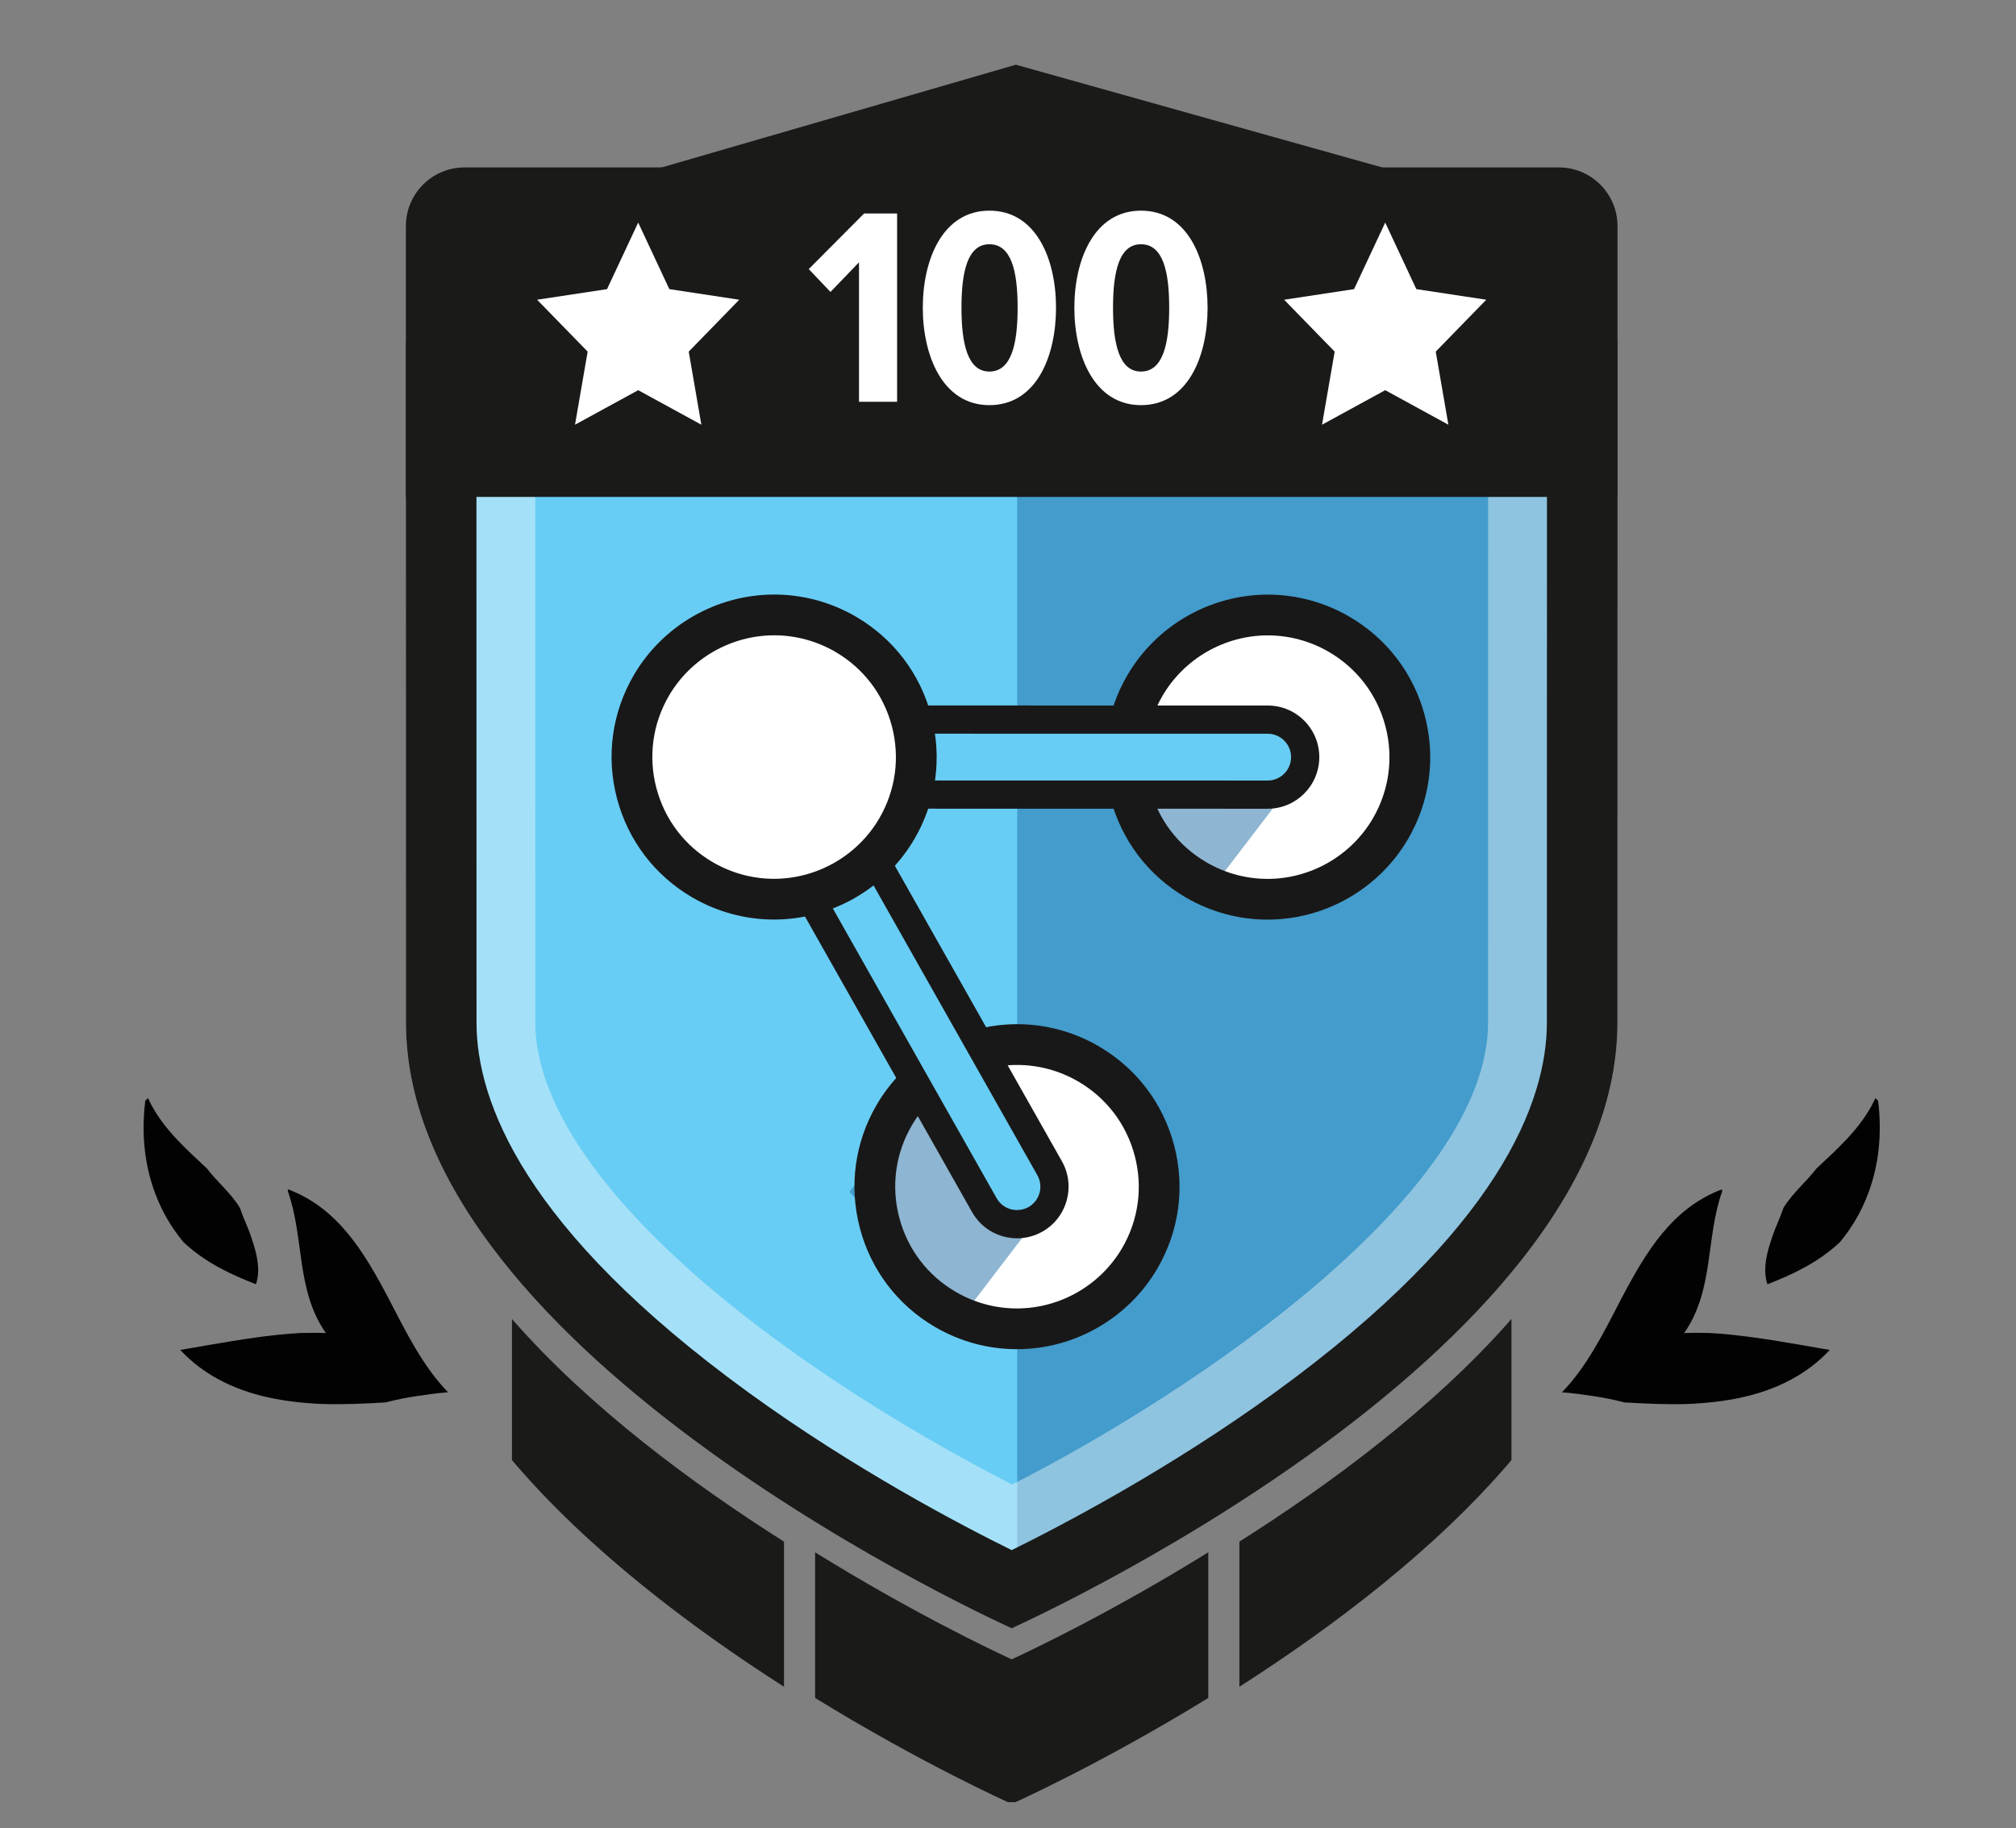 <?xml version="1.0" encoding="utf-8"?>
<!-- Generator: Adobe Illustrator 16.0.0, SVG Export Plug-In . SVG Version: 6.00 Build 0)  -->
<!DOCTYPE svg PUBLIC "-//W3C//DTD SVG 1.1//EN" "http://www.w3.org/Graphics/SVG/1.1/DTD/svg11.dtd">
<svg version="1.1" id="Layer_1" xmlns="http://www.w3.org/2000/svg" xmlns:xlink="http://www.w3.org/1999/xlink" x="0px" y="0px"
	 width="215px" height="195px" viewBox="0 0 215 195" enable-background="new 0 0 215 195" xml:space="preserve">
<rect x="0" y="0" width="215" height="195" fill="#808080" stroke="none"/>
<path fill="#1A1A19" d="M128.859,165.557c-10.385,6.446-19.063,10.539-20.965,11.416c-1.905-0.877-10.58-4.97-20.967-11.416v0.492
	c-0.003-0.002,0.004-0.005,0-0.007v15.051c11.415,7.015,20.568,11.112,20.568,11.112l0.399-0.001l0.399,0.001
	c0,0,9.152-4.099,20.566-11.112v-15.051c-0.004,0.002,0.004,0.005,0,0.007V165.557L128.859,165.557z"/>
<path fill="#1A1A19" d="M83.611,164.42c-9.748-6.171-20.759-14.313-29.014-23.745v15.051c8.118,9.569,19.145,17.858,29.014,24.172
	v-15.053c-0.004-0.002,0.003-0.005,0-0.007V164.42z"/>
<path fill="#1A1A19" d="M132.177,164.42v0.418c-0.005,0.002,0.003,0.005,0,0.007v15.053c9.868-6.313,20.896-14.603,29.015-24.172
	v-15.051C152.936,150.107,141.924,158.249,132.177,164.42"/>
<path fill="#020202" d="M32.119,142.166c0.916-0.018,1.783-0.027,2.638,0.014c-3.211-4.57-2.29-10.164-4.058-15.119l0.017-0.219
	c5.329,2.008,8.124,6.701,10.731,11.657c1.862,3.592,3.683,7.273,6.339,9.993c-1.109,0.08-2.153,0.229-3.234,0.389
	c-1.122,0.164-2.275,0.386-3.435,0.691c-2.306,0.136-4.581,0.238-6.732,0.168c-4.035-0.172-7.795-0.855-11.037-2.606
	c-1.502-0.798-2.902-1.849-4.131-3.161c0.949-0.153,1.992-0.342,3.028-0.522C25.51,142.894,28.943,142.324,32.119,142.166"/>
<path fill="#020202" d="M22.064,124.619c1.062,1.398,2.535,2.593,3.517,4.191c0.274,0.795,0.599,1.552,0.922,2.329
	c0.784,2.1,1.378,4.127,0.792,5.831c-2.665-1.041-5.366-2.283-7.721-4.482c-1.341-1.617-2.338-3.36-3.036-5.244
	c-1.11-2.953-1.453-6.194-1.075-9.59c0.008-0.113,0.033-0.179,0.025-0.252l0.3-0.285c0.113,0.265,0.263,0.539,0.409,0.824
	C17.623,120.541,19.709,122.419,22.064,124.619"/>
<path fill="#020202" d="M182.243,142.166c-0.916-0.018-1.783-0.027-2.638,0.014c3.211-4.57,2.289-10.164,4.058-15.119l-0.017-0.219
	c-5.33,2.008-8.125,6.701-10.731,11.657c-1.862,3.592-3.683,7.273-6.339,9.993c1.109,0.08,2.152,0.229,3.234,0.389
	c1.121,0.164,2.273,0.386,3.435,0.691c2.306,0.136,4.581,0.238,6.731,0.168c4.035-0.172,7.795-0.855,11.037-2.606
	c1.502-0.798,2.901-1.849,4.131-3.161c-0.949-0.153-1.992-0.342-3.027-0.522C188.852,142.894,185.418,142.324,182.243,142.166"/>
<path fill="#020202" d="M193.725,124.619c-1.063,1.398-2.535,2.593-3.518,4.191c-0.273,0.795-0.6,1.552-0.922,2.329
	c-0.784,2.1-1.378,4.127-0.792,5.831c2.665-1.041,5.366-2.283,7.722-4.482c1.34-1.617,2.338-3.36,3.034-5.244
	c1.11-2.953,1.454-6.194,1.076-9.59c-0.009-0.113-0.033-0.179-0.024-0.252L200,117.117c-0.113,0.265-0.264,0.539-0.408,0.824
	C198.165,120.541,196.079,122.419,193.725,124.619"/>
<polygon fill="#1A1A19" points="107.459,52.324 56.348,21.982 108.338,6.902 159.439,21.23 "/>
<path fill="#68CDF4" d="M44.666,40.416v19.868l0.008,48.719c0,34.916,63.221,63.221,63.221,63.221s63.22-28.305,63.22-63.221
	l0.009-48.719V40.416H44.666z"/>
<g opacity="0.5">
	<g>
		<g>
			<defs>
				<rect id="SVGID_1_" x="108.48" y="40.26" width="60.029" height="127.58"/>
			</defs>
			<clipPath id="SVGID_2_">
				<use xlink:href="#SVGID_1_"  overflow="visible"/>
			</clipPath>
			<path clip-path="url(#SVGID_2_)" fill="#1D6CA4" d="M108.613,167.836c5.59-2.753,17.619-9.048,29.468-17.652
				c9.19-6.674,16.454-13.391,21.588-19.967c5.866-7.513,8.841-14.722,8.841-21.427V61.566V40.261h-60.025v127.511
				C108.527,167.793,108.572,167.815,108.613,167.836"/>
		</g>
	</g>
</g>
<g opacity="0.4">
	<g>
		<g>
			<defs>
				<rect id="SVGID_3_" x="43.29" y="36.47" width="129.21" height="137.19"/>
			</defs>
			<clipPath id="SVGID_4_">
				<use xlink:href="#SVGID_3_"  overflow="visible"/>
			</clipPath>
			<path clip-path="url(#SVGID_4_)" fill="#FFFFFF" d="M158.705,50.267v9.012l-0.008,49.783c0,18.216-31.199,39.306-50.76,49.273
				c-5.696-2.925-14.985-8.061-24.254-14.771c-17.149-12.413-26.594-24.667-26.594-34.506L57.081,59.28v-9.015L158.705,50.267
				 M172.503,36.47H43.285v22.812l0.009,49.781c0,35.677,64.6,64.6,64.6,64.6s64.601-28.923,64.601-64.6l0.009-49.781L172.503,36.47
				L172.503,36.47z"/>
		</g>
	</g>
</g>
<path fill="#1A1A19" d="M164.979,43.994v15.284l-0.01,49.782c0,8.39-5.029,22.042-28.996,39.445
	c-11.289,8.198-22.75,14.194-28.079,16.818c-5.329-2.625-16.79-8.622-28.078-16.818c-23.966-17.403-28.997-31.057-28.997-39.446
	L50.811,59.28V43.994H164.979 M172.503,36.47H43.285v22.812l0.009,49.781c0,35.677,64.6,64.6,64.6,64.6s64.601-28.923,64.601-64.6
	l0.009-49.781L172.503,36.47L172.503,36.47z"/>
<path fill="#FFFFFF" d="M148.285,88.389c-4.221,7.229-13.5,9.671-20.729,5.451c-7.229-4.218-9.671-13.499-5.451-20.728
	c4.22-7.23,13.498-9.67,20.729-5.452C150.063,71.879,152.504,81.16,148.285,88.389"/>
<g opacity="0.5">
	<g>
		<g>
			<defs>
				<rect id="SVGID_5_" x="121.279" y="80.75" width="17.189" height="14.05"/>
			</defs>
			<clipPath id="SVGID_6_">
				<use xlink:href="#SVGID_5_"  overflow="visible"/>
			</clipPath>
			<polygon clip-path="url(#SVGID_6_)" fill="#1D6CA4" points="138.467,82.66 129.191,94.795 121.284,85.794 135.195,80.75 			"/>
		</g>
	</g>
</g>
<path fill="#FFFFFF" d="M121.55,134.204c-4.22,7.229-13.499,9.67-20.729,5.451c-7.229-4.218-9.67-13.499-5.451-20.729
	c4.219-7.229,13.499-9.67,20.729-5.452C123.328,117.694,125.77,126.975,121.55,134.204"/>
<path fill="#191818" d="M135.182,98.081c-3.055,0-6.07-0.817-8.721-2.364c-3.998-2.333-6.848-6.083-8.023-10.559
	c-1.179-4.479-0.541-9.146,1.791-13.143c3.095-5.304,8.834-8.598,14.98-8.598c3.055,0,6.068,0.818,8.721,2.365
	c3.996,2.333,6.846,6.083,8.023,10.559c1.178,4.479,0.541,9.146-1.791,13.143C147.066,94.787,141.326,98.081,135.182,98.081
	 M135.209,67.765c-4.605,0-8.909,2.471-11.229,6.441c-1.748,2.996-2.225,6.493-1.342,9.846c0.881,3.354,3.018,6.163,6.012,7.911
	c1.986,1.159,4.244,1.773,6.529,1.773c4.606,0,8.909-2.471,11.229-6.442c1.746-2.995,2.225-6.492,1.342-9.845
	c-0.881-3.354-3.018-6.163-6.014-7.912C139.752,68.378,137.494,67.765,135.209,67.765"/>
<g opacity="0.5">
	<g>
		<g>
			<defs>
				<rect id="SVGID_7_" x="90.6" y="114.97" width="21.13" height="25.642"/>
			</defs>
			<clipPath id="SVGID_8_">
				<use xlink:href="#SVGID_7_"  overflow="visible"/>
			</clipPath>
			<polygon clip-path="url(#SVGID_8_)" fill="#1D6CA4" points="111.732,128.475 102.457,140.61 90.595,127.108 99.87,114.973 			"/>
		</g>
	</g>
</g>
<path fill="#191818" d="M108.445,143.896c-3.053,0-6.068-0.817-8.719-2.364c-3.998-2.333-6.848-6.083-8.025-10.56
	c-1.177-4.478-0.54-9.145,1.793-13.142c3.094-5.304,8.834-8.598,14.98-8.598c3.053,0,6.068,0.817,8.719,2.364
	c3.998,2.333,6.849,6.083,8.025,10.56c1.178,4.478,0.54,9.145-1.793,13.142C120.332,140.603,114.592,143.896,108.445,143.896
	 M108.475,113.58c-4.606,0-8.91,2.47-11.229,6.441c-1.747,2.996-2.224,6.492-1.342,9.846c0.882,3.354,3.017,6.163,6.012,7.911
	c1.987,1.159,4.245,1.772,6.529,1.772c4.606,0,8.908-2.47,11.228-6.441c1.748-2.996,2.226-6.492,1.343-9.846
	c-0.882-3.354-3.018-6.163-6.013-7.912C113.016,114.193,110.759,113.58,108.475,113.58"/>
<path fill="#68CDF4" d="M106.44,130.019c-0.591-0.345-1.101-0.846-1.463-1.484L75.701,76.742l59.494,0.011
	c2.209,0,3.998,1.791,3.998,4s-1.791,3.998-4,3.998l-45.781-0.008l22.529,39.854c1.086,1.924,0.408,4.363-1.515,5.45
	C109.143,130.773,107.628,130.712,106.44,130.019"/>
<path fill="#191818" d="M108.463,132.07c-0.976,0-1.938-0.261-2.781-0.752c-0.839-0.491-1.535-1.197-2.014-2.044L73.122,75.235
	l62.073,0.011c1.471,0,2.853,0.572,3.893,1.612c1.039,1.04,1.611,2.423,1.611,3.893c0,3.035-2.469,5.505-5.506,5.505l-43.201-0.008
	l21.259,37.608c1.492,2.643,0.558,6.008-2.083,7.501C110.343,131.824,109.407,132.07,108.463,132.07 M78.282,78.247l28.006,49.546
	c0.218,0.385,0.533,0.705,0.912,0.928c0.749,0.438,1.723,0.449,2.487,0.017c1.197-0.677,1.621-2.201,0.943-3.398L86.833,83.237
	l48.362,0.009c1.375,0,2.494-1.119,2.494-2.494c0-0.667-0.26-1.293-0.73-1.765c-0.471-0.471-1.098-0.73-1.764-0.73L78.282,78.247z"
	/>
<path fill="#FFFFFF" d="M95.647,88.381c-4.219,7.229-13.499,9.67-20.729,5.451c-7.229-4.219-9.67-13.499-5.451-20.729
	c4.219-7.229,13.499-9.67,20.729-5.45C97.425,71.871,99.866,81.152,95.647,88.381"/>
<path fill="#191818" d="M82.543,98.073c-3.054,0-6.069-0.817-8.72-2.364c-3.998-2.333-6.848-6.083-8.025-10.559
	c-1.177-4.479-0.54-9.146,1.793-13.143c3.094-5.304,8.834-8.598,14.98-8.598c3.054,0,6.069,0.817,8.72,2.365
	c3.997,2.333,6.847,6.082,8.025,10.559c1.177,4.478,0.54,9.145-1.793,13.142C94.429,94.779,88.689,98.073,82.543,98.073
	 M82.571,67.757c-4.606,0-8.909,2.47-11.228,6.441c-1.747,2.997-2.224,6.493-1.342,9.846c0.882,3.354,3.017,6.163,6.012,7.911
	c1.987,1.159,4.245,1.773,6.53,1.773c4.606,0,8.908-2.471,11.227-6.442c1.748-2.996,2.225-6.492,1.343-9.846
	c-0.882-3.354-3.018-6.163-6.012-7.911C87.113,68.37,84.856,67.757,82.571,67.757"/>
<path fill="#1A1A19" d="M166.241,17.855H49.546c-3.458,0-6.261,2.803-6.261,6.261v28.882h129.217V24.116
	C172.502,20.658,169.699,17.855,166.241,17.855"/>
<polygon fill="#FFFFFF" points="91.61,42.848 91.61,27.976 88.569,31.137 86.251,28.699 92.152,22.768 95.674,22.768 95.674,42.848 
	"/>
<path fill="#FFFFFF" d="M98.413,32.822c0-5.179,2.137-10.355,7.104-10.355c4.999,0,7.105,5.178,7.105,10.355
	c0,5.147-2.077,10.388-7.105,10.388C100.55,43.21,98.413,37.971,98.413,32.822 M108.527,32.822c0-3.885-0.661-6.772-3.01-6.772
	c-2.318,0-2.979,2.89-2.979,6.772c0,3.854,0.662,6.805,2.979,6.805C107.866,39.627,108.527,36.677,108.527,32.822"/>
<path fill="#FFFFFF" d="M114.577,32.822c0-5.179,2.137-10.355,7.104-10.355c4.996,0,7.104,5.178,7.104,10.355
	c0,5.147-2.078,10.388-7.104,10.388C116.714,43.21,114.577,37.971,114.577,32.822 M124.691,32.822c0-3.885-0.662-6.772-3.01-6.772
	c-2.318,0-2.98,2.89-2.98,6.772c0,3.854,0.662,6.805,2.98,6.805C124.029,39.627,124.691,36.677,124.691,32.822"/>
<polygon fill="#FFFFFF" points="78.84,31.967 71.382,30.836 68.061,23.738 64.74,30.836 57.281,31.967 62.671,37.501 61.323,45.296 
	68.061,41.615 74.797,45.296 73.451,37.501 "/>
<polygon fill="#FFFFFF" points="158.506,31.967 151.047,30.836 147.729,23.738 144.407,30.836 136.948,31.967 142.338,37.501 
	140.99,45.296 147.729,41.615 154.465,45.296 153.117,37.501 "/>
</svg>
